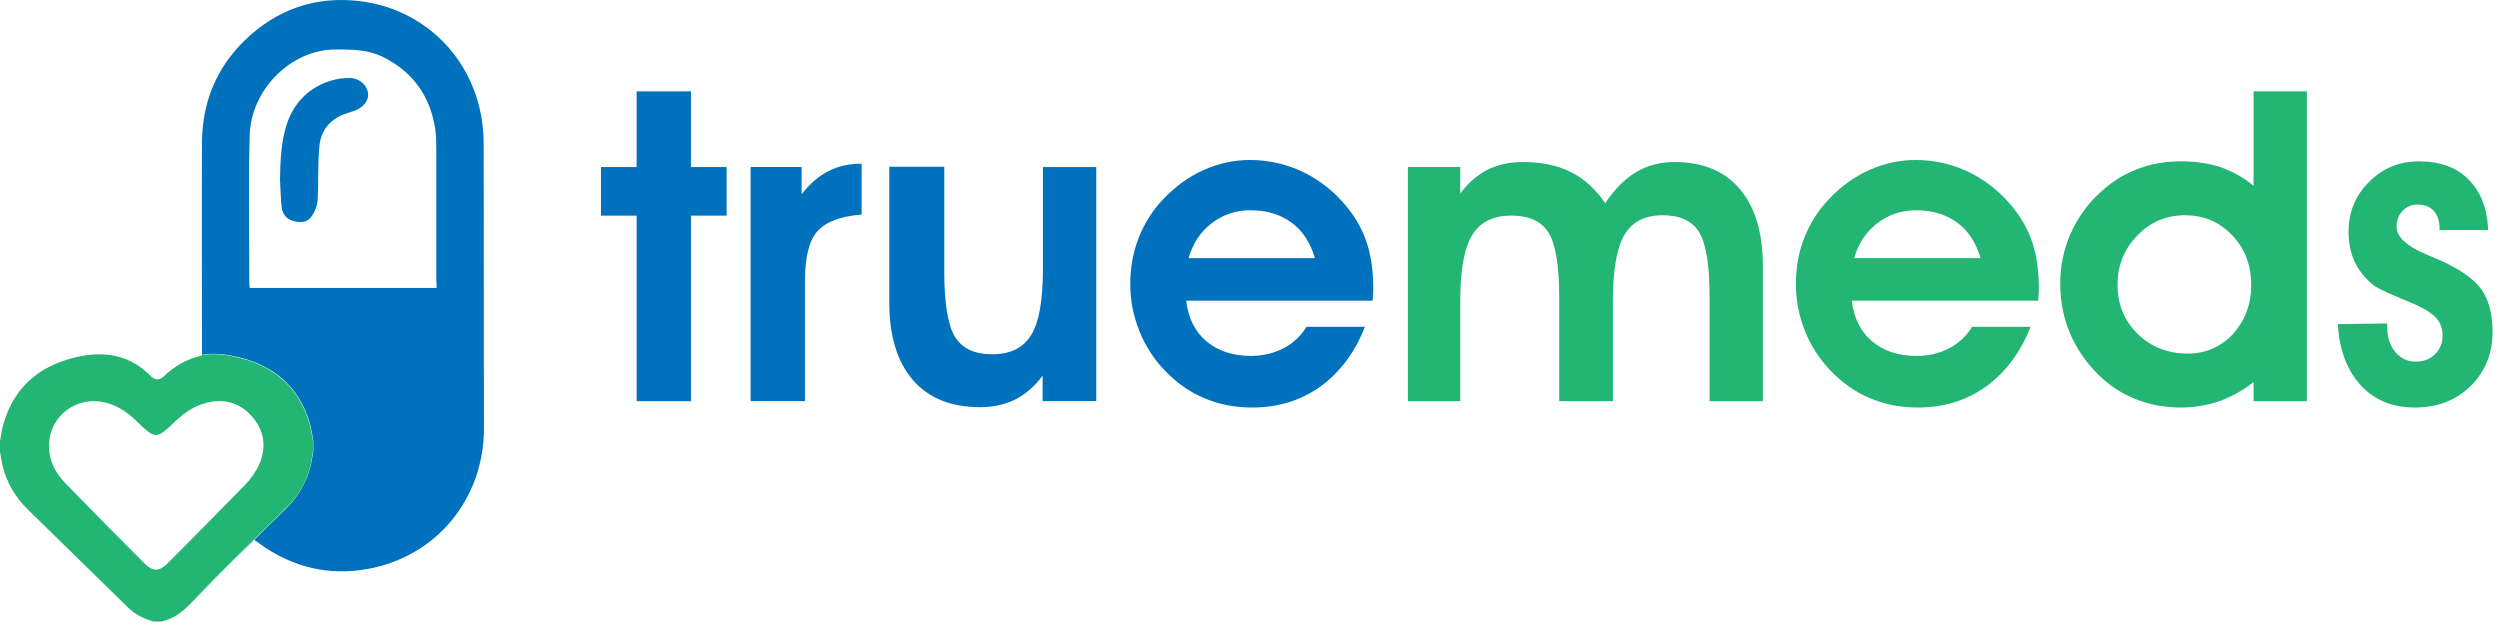 <svg width="724" height="180" viewBox="0 0 724 180" fill="none" xmlns="http://www.w3.org/2000/svg">
<g clip-path="url(#clip0_2_3)">
<path d="M184.368 116.18V62.444H174.039V48.38H184.368V26.459H200.102V48.38H210.43V62.444H200.102V116.18H184.368Z" fill="#0071BC"/>
<path d="M249.428 62.146C243.346 62.631 239.099 64.279 236.686 66.995C234.272 69.711 233.114 74.561 233.114 81.641V116.172H217.38V48.372H232.149V56.229C234.562 53.222 237.072 50.991 239.968 49.536C242.767 48.081 245.952 47.402 249.524 47.402V62.146H249.428Z" fill="#0071BC"/>
<path d="M301.937 116.174V108.802C299.621 111.907 297.015 114.137 294.023 115.689C291.03 117.144 287.651 117.92 283.887 117.92C275.393 117.92 268.925 115.301 264.388 110.063C259.851 104.826 257.535 97.357 257.535 87.56V48.278H273.462V78.734C273.462 87.851 274.524 94.156 276.55 97.551C278.675 100.946 282.246 102.595 287.362 102.595C292.575 102.595 296.339 100.752 298.655 96.969C300.972 93.186 302.034 86.785 302.034 77.764V48.375H317.479V116.174H301.937Z" fill="#0071BC"/>
<path d="M343.544 87.267C344.123 92.117 346.054 95.996 349.335 98.809C352.714 101.622 356.961 103.077 362.27 103.077C365.746 103.077 368.931 102.301 371.73 100.846C374.53 99.391 376.75 97.257 378.391 94.638H395.283C392.387 102.01 388.14 107.733 382.445 111.904C376.75 115.977 370.186 118.014 362.656 118.014C357.637 118.014 353.004 117.141 348.756 115.298C344.509 113.552 340.745 110.837 337.366 107.345C334.181 104.047 331.671 100.167 329.934 95.802C328.196 91.438 327.327 86.976 327.327 82.32C327.327 77.567 328.1 73.106 329.74 68.935C331.382 64.764 333.698 60.981 336.883 57.683C340.359 53.998 344.22 51.185 348.564 49.245C352.908 47.305 357.348 46.335 361.981 46.335C367.869 46.335 373.274 47.693 378.391 50.312C383.507 53.028 387.754 56.713 391.326 61.563C393.449 64.473 395.09 67.771 396.152 71.36C397.214 74.948 397.696 79.119 397.696 83.775C397.696 84.163 397.696 84.745 397.6 85.424C397.6 86.2 397.503 86.782 397.503 87.073H343.544V87.267ZM380.804 74.754C379.452 70.196 377.233 66.801 374.047 64.473C370.861 62.145 366.904 60.884 362.078 60.884C357.927 60.884 354.162 62.145 350.881 64.667C347.599 67.189 345.378 70.584 344.22 74.754H380.804Z" fill="#0071BC"/>
<path d="M422.887 48.37V56.033C425.204 52.929 427.81 50.698 430.802 49.146C433.795 47.691 437.173 46.915 440.937 46.915C446.343 46.915 451.073 47.885 454.934 49.825C458.795 51.765 462.078 54.772 464.877 58.846C467.579 54.772 470.475 51.862 473.853 49.825C477.135 47.885 480.804 46.915 484.858 46.915C493.16 46.915 499.434 49.534 503.874 54.772C508.314 60.01 510.535 67.478 510.535 77.178V116.17H495.09V86.102C495.09 76.887 494.125 70.679 492.097 67.284C490.07 63.986 486.596 62.337 481.576 62.337C476.363 62.337 472.695 64.18 470.475 67.963C468.255 71.649 467.096 78.051 467.096 87.071V116.17H451.556V86.102C451.556 76.984 450.494 70.679 448.466 67.381C446.44 64.083 442.771 62.434 437.656 62.434C432.443 62.434 428.678 64.277 426.362 68.06C424.045 71.746 422.887 78.148 422.887 87.168V116.17H407.732V48.37H422.887Z" fill="#22B573"/>
<path d="M536.308 87.267C536.887 92.117 538.818 95.996 542.1 98.809C545.479 101.622 549.726 103.077 555.035 103.077C558.51 103.077 561.695 102.301 564.494 100.846C567.293 99.391 569.514 97.257 571.154 94.638H588.048C585.152 102.01 580.904 107.733 575.209 111.904C569.514 115.977 562.95 118.014 555.421 118.014C550.401 118.014 545.767 117.141 541.52 115.298C537.273 113.552 533.509 110.837 530.131 107.345C526.945 104.047 524.435 100.167 522.697 95.802C520.96 91.438 520.092 86.976 520.092 82.32C520.092 77.567 520.863 73.106 522.505 68.935C524.145 64.764 526.462 60.981 529.648 57.683C533.123 53.998 536.984 51.185 541.328 49.245C545.671 47.305 550.111 46.335 554.745 46.335C560.633 46.335 566.039 47.693 571.154 50.312C576.271 53.028 580.518 56.713 584.089 61.563C586.213 64.473 587.854 67.771 588.916 71.36C589.978 74.948 590.461 79.119 590.461 83.775C590.461 84.163 590.461 84.745 590.364 85.424C590.364 86.2 590.267 86.782 590.267 87.073H536.308V87.267ZM573.568 74.754C572.217 70.196 569.997 66.801 566.811 64.473C563.626 62.145 559.668 60.884 554.841 60.884C550.691 60.884 546.926 62.145 543.644 64.667C540.362 67.189 538.142 70.584 536.984 74.754H573.568Z" fill="#22B573"/>
<path d="M652.627 53.804V26.451H668.072V116.172H652.627V110.643C649.538 113.068 646.256 114.911 642.781 116.172C639.306 117.336 635.638 118.015 631.584 118.015C627.337 118.015 623.282 117.336 619.518 115.978C615.753 114.62 612.375 112.68 609.382 110.061C605.328 106.569 602.143 102.301 599.922 97.549C597.703 92.699 596.64 87.558 596.64 82.126C596.64 77.083 597.606 72.33 599.633 67.674C601.66 63.115 604.556 59.042 608.224 55.744C611.313 52.834 614.788 50.603 618.746 49.051C622.703 47.499 626.951 46.723 631.487 46.723C635.831 46.723 639.692 47.305 642.974 48.372C646.546 49.633 649.731 51.379 652.627 53.804ZM651.951 82.612C651.951 76.792 650.117 71.942 646.449 68.159C642.781 64.279 638.244 62.34 632.742 62.34C627.337 62.34 622.703 64.279 618.939 68.256C615.078 72.233 613.243 76.888 613.243 82.418C613.243 88.14 615.174 92.893 619.035 96.676C622.896 100.459 627.722 102.398 633.611 102.398C638.727 102.398 643.167 100.459 646.739 96.676C650.214 92.699 651.951 88.043 651.951 82.612Z" fill="#22B573"/>
<path d="M691.338 93.671V94.64C691.338 97.647 692.111 100.072 693.655 101.915C695.199 103.758 697.13 104.728 699.543 104.728C701.86 104.728 703.694 104.049 705.142 102.594C706.59 101.236 707.362 99.393 707.362 97.259C707.362 95.222 706.783 93.574 705.721 92.312C704.659 91.052 702.729 89.694 700.026 88.433C698.481 87.754 696.165 86.784 693.172 85.523C690.18 84.262 688.25 83.292 687.381 82.613C684.871 80.576 683.037 78.248 681.879 75.727C680.72 73.204 680.141 70.295 680.141 67.094C680.141 61.371 682.168 56.521 686.126 52.642C690.084 48.665 694.91 46.725 700.605 46.725C706.59 46.725 711.416 48.471 714.891 51.962C718.366 55.454 720.297 60.304 720.586 66.609H706.493V66.221C706.493 64.087 705.914 62.341 704.853 61.08C703.694 59.819 702.15 59.237 700.123 59.237C698.385 59.237 696.937 59.819 695.779 61.08C694.62 62.341 694.041 63.796 694.041 65.639C694.041 68.646 697.033 71.362 703.115 73.883C704.755 74.562 705.914 75.047 706.783 75.436C712.575 78.054 716.532 80.867 718.656 83.874C720.78 86.881 721.841 90.955 721.841 96.095C721.841 102.4 719.718 107.638 715.471 111.808C711.223 115.979 705.818 118.016 699.35 118.016C692.883 118.016 687.574 115.882 683.616 111.517C679.658 107.152 677.438 101.236 677.052 93.865L691.338 93.671Z" fill="#22B573"/>
<path d="M72.206 157.591C70.854 158.949 69.503 160.307 68.151 161.665C69.985 159.919 71.723 158.173 73.557 156.427C73.557 156.427 73.557 156.427 73.46 156.427C73.074 156.718 72.592 157.106 72.206 157.591Z" fill="#0071BC"/>
<path d="M81.083 52.06C81.18 46.531 81.373 41.099 83.111 35.765C86.103 26.841 93.921 22.573 101.258 22.573C103.864 22.573 106.084 24.416 106.567 26.744C106.953 28.878 105.505 30.915 102.899 31.982C102.609 32.079 102.32 32.176 102.03 32.273C101.451 32.467 100.872 32.661 100.293 32.855C95.563 34.407 92.86 37.801 92.473 42.554C91.991 47.695 92.281 52.836 91.991 57.879C91.894 59.528 91.219 61.274 90.254 62.632C89.095 64.475 86.972 64.572 84.945 63.99C83.014 63.505 81.855 62.05 81.566 60.11C81.276 57.588 81.276 54.776 81.083 52.06Z" fill="#0071BC"/>
<path d="M140.059 41.393C140.059 38.095 139.674 34.603 138.901 31.402C134.944 14.622 121.429 2.498 104.441 0.364C91.409 -1.285 80.115 2.692 70.752 11.809C62.547 19.86 58.59 29.754 58.493 41.199C58.397 60.986 58.493 80.773 58.493 100.56C58.493 101.239 58.493 101.918 58.493 102.694C61.196 102.306 63.995 102.403 66.987 102.985C78.281 105.119 86.486 111.23 89.768 122.772C90.251 124.421 90.444 126.07 90.733 127.718V130.726C90.444 132.278 90.251 133.829 89.865 135.284C88.61 140.037 86.1 144.111 82.625 147.506C79.633 150.416 76.64 153.326 73.648 156.332C74.324 156.817 74.806 157.205 75.385 157.593C84.749 164.286 95.174 166.808 106.467 164.771C126.449 161.182 140.156 144.402 140.156 124.033C140.059 96.486 140.156 68.94 140.059 41.393ZM126.449 83.392C108.205 83.392 90.347 83.392 72.297 83.392C72.297 82.906 72.2 82.422 72.2 82.034C72.2 67.776 71.91 53.517 72.297 39.259C72.683 25.777 84.459 14.234 97.297 14.331C101.834 14.331 106.275 14.331 110.425 16.271C119.402 20.539 124.615 27.717 126.063 37.513C126.353 39.647 126.353 41.781 126.353 43.915C126.353 56.33 126.353 68.649 126.353 81.064C126.449 81.743 126.449 82.519 126.449 83.392Z" fill="#0071BC"/>
<path d="M89.772 135.383C90.157 133.928 90.351 132.376 90.64 130.823V127.817C90.351 126.168 90.157 124.519 89.675 122.87C86.393 111.328 78.188 105.217 66.894 103.083C63.998 102.501 61.102 102.404 58.4 102.792C58.4 102.889 58.4 102.889 58.4 102.986C54.056 103.956 50.388 106.09 47.202 109.194C45.947 110.357 44.596 109.873 43.534 108.806C38.032 103.18 31.179 101.725 23.746 103.083C12.452 105.217 4.247 111.328 0.965 122.87C0.483 124.519 0.29 126.168 0 127.817C0 128.787 0 129.854 0 130.823C0.29 132.376 0.483 133.928 0.869 135.383C2.124 140.135 4.633 144.209 8.108 147.604C17.665 157.013 27.414 166.421 36.97 175.83C39.094 177.963 41.7 179.224 44.5 180C45.272 180 45.947 180 46.72 180C50.484 179.224 53.187 176.897 55.794 174.18C59.848 169.913 63.902 165.839 68.053 161.668C63.226 166.421 58.4 171.077 53.573 175.83C58.4 171.077 63.226 166.324 68.053 161.668C69.404 160.311 70.755 158.952 72.107 157.595C72.493 157.206 72.975 156.722 73.362 156.333C73.362 156.333 73.362 156.333 73.458 156.333C76.451 153.424 79.443 150.514 82.435 147.507C86.007 144.209 88.517 140.135 89.772 135.383ZM75.099 134.412C74.23 136.449 72.782 138.486 71.238 140.135C63.805 147.798 56.276 155.364 48.747 162.93C46.044 165.645 44.307 165.645 41.604 162.93C34.075 155.364 26.545 147.798 19.113 140.135C16.12 137.129 14.19 133.54 14.19 129.175C14.19 120.251 22.491 114.238 31.179 116.759C34.557 117.729 37.356 119.766 39.77 122.191C45.079 127.332 45.368 127.138 50.581 122.191C53.284 119.573 56.373 117.438 60.137 116.565C65.253 115.401 69.694 116.759 73.072 120.736C76.547 124.713 77.222 129.466 75.099 134.412Z" fill="#22B573"/>
</g>
<defs>
<clipPath id="clip0_2_3">
<rect width="724" height="180" fill="white"/>
</clipPath>
</defs>
</svg>
